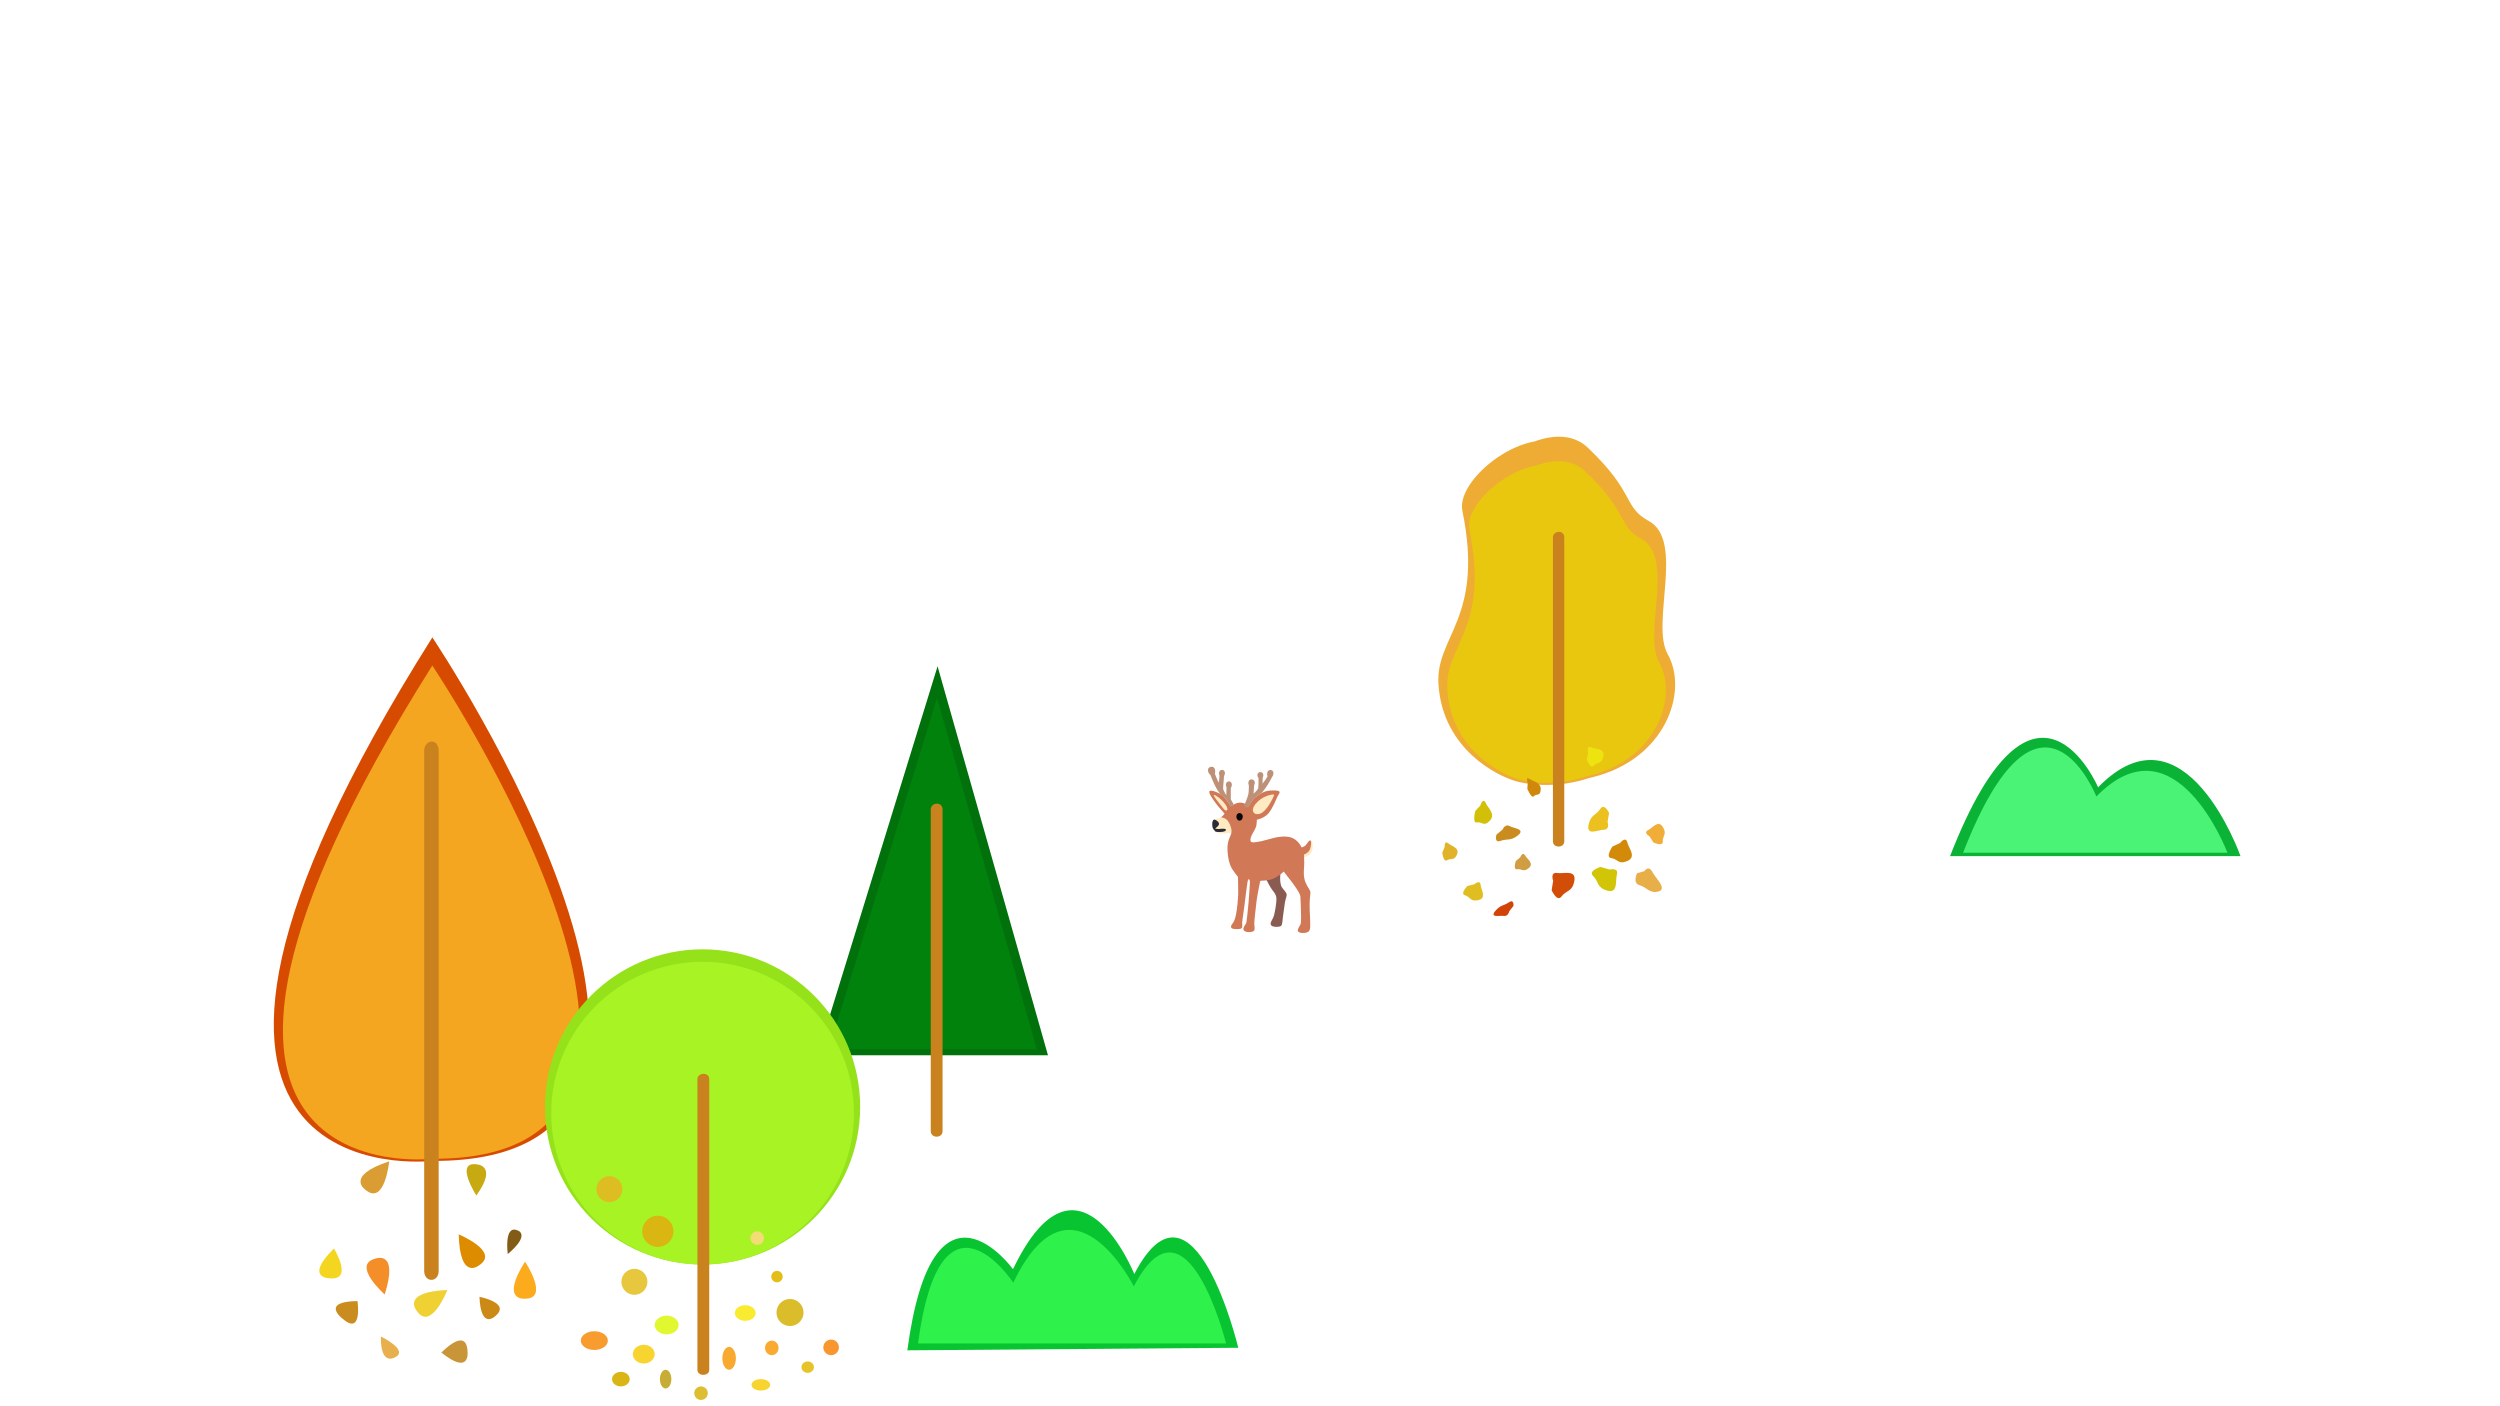 <?xml version="1.0" encoding="UTF-8" standalone="no"?>
<!-- Created with Inkscape (http://www.inkscape.org/) -->

<svg
   width="1920"
   height="1080"
   viewBox="0 0 508 285.75"
   version="1.1"
   id="svg1"
   inkscape:version="1.3 (0e150ed6c4, 2023-07-21)"
   sodipodi:docname="autumn.svg"
   xml:space="preserve"
   inkscape:export-filename="seasons\res\autumn\lake5.svg"
   inkscape:export-xdpi="96"
   inkscape:export-ydpi="96"
   xmlns:inkscape="http://www.inkscape.org/namespaces/inkscape"
   xmlns:sodipodi="http://sodipodi.sourceforge.net/DTD/sodipodi-0.dtd"
   xmlns:xlink="http://www.w3.org/1999/xlink"
   xmlns="http://www.w3.org/2000/svg"
   xmlns:svg="http://www.w3.org/2000/svg"><sodipodi:namedview
     id="namedview1"
     pagecolor="#ffffff"
     bordercolor="#666666"
     borderopacity="1.0"
     inkscape:showpageshadow="2"
     inkscape:pageopacity="0.0"
     inkscape:pagecheckerboard="0"
     inkscape:deskcolor="#d1d1d1"
     inkscape:document-units="mm"
     inkscape:zoom="0.62549108"
     inkscape:cx="849.73234"
     inkscape:cy="517.19363"
     inkscape:window-width="1920"
     inkscape:window-height="1017"
     inkscape:window-x="1912"
     inkscape:window-y="-8"
     inkscape:window-maximized="1"
     inkscape:current-layer="layer1" /><defs
     id="defs1"><linearGradient
       id="linearGradient13"
       inkscape:collect="always"><stop
         style="stop-color:#f5ffbb;stop-opacity:1;"
         offset="0.706"
         id="stop13" /><stop
         style="stop-color:#f5ffbb;stop-opacity:0;"
         offset="1"
         id="stop14" /></linearGradient><linearGradient
       id="linearGradient7"
       inkscape:collect="always"><stop
         style="stop-color:#1de1ff;stop-opacity:1;"
         offset="0"
         id="stop7" /><stop
         style="stop-color:#25fff9;stop-opacity:1;"
         offset="1"
         id="stop8" /></linearGradient><linearGradient
       inkscape:collect="always"
       xlink:href="#linearGradient7"
       id="linearGradient8"
       x1="257.018"
       y1="183.486"
       x2="260.659"
       y2="-28.649"
       gradientUnits="userSpaceOnUse" /><radialGradient
       inkscape:collect="always"
       xlink:href="#linearGradient13"
       id="radialGradient14"
       cx="371.931"
       cy="29.161"
       fx="371.931"
       fy="29.161"
       r="20.975"
       gradientUnits="userSpaceOnUse"
       gradientTransform="matrix(1.162,0,0,1.162,5.086,-20.687)" /></defs><g
     inkscape:groupmode="layer"
     id="layer5"
     inkscape:label="Background"
     style="display:none"><rect
       style="display:inline;fill:url(#linearGradient8);stroke:none;stroke-width:0.141;stroke-linejoin:round"
       id="rect7"
       width="607.266"
       height="355.049"
       x="-42.974"
       y="-28.649" /><path
       style="fill:#52e7f9;fill-opacity:0.546;stroke:none;stroke-width:0.265px;stroke-linecap:butt;stroke-linejoin:miter;stroke-opacity:1"
       d="M -18.545,19.697 125.203,41.696 -25.125,60.996 Z"
       id="path103" /><path
       style="fill:#52e7f9;fill-opacity:0.546;stroke:none;stroke-width:0.265px;stroke-linecap:butt;stroke-linejoin:miter;stroke-opacity:1"
       d="M 323.035,0 205.786,19.547 405.235,29.61 299.908,49.567 530.443,84.6 533.008,-36.378 Z"
       id="path104" /><g
       inkscape:groupmode="layer"
       id="layer6"
       inkscape:label="Clouds"
       style="display:inline"><g
         id="g44"><ellipse
           style="fill:#ffffff;fill-opacity:1;stroke:none;stroke-width:0.149;stroke-linejoin:round"
           id="path14"
           cx="47.417"
           cy="41.695"
           rx="16.977"
           ry="8.441" /><ellipse
           style="fill:#ffffff;fill-opacity:1;stroke:none;stroke-width:0.141;stroke-linejoin:round"
           id="path15"
           cx="66.526"
           cy="41.695"
           rx="17.446"
           ry="8.441" /><ellipse
           style="fill:#ffffff;fill-opacity:1;stroke:none;stroke-width:0.204;stroke-linejoin:round"
           id="path16"
           cx="55.932"
           cy="34.327"
           rx="14.325"
           ry="10.133" /><ellipse
           style="fill:#ffffff;fill-opacity:1;stroke:none;stroke-width:0.248;stroke-linejoin:round"
           id="path17"
           cx="71.865"
           cy="32.537"
           rx="5.392"
           ry="5.167" /></g><g
         id="g45"><ellipse
           style="fill:#ffffff;fill-opacity:1;stroke:none;stroke-width:0.141;stroke-linejoin:round"
           id="path18"
           cx="138.128"
           cy="34.298"
           rx="22.254"
           ry="10.104" /><ellipse
           style="fill:#ffffff;fill-opacity:1;stroke:none;stroke-width:0.131;stroke-linejoin:round"
           id="path19"
           cx="163.032"
           cy="32.798"
           rx="13.972"
           ry="11.604" /><ellipse
           style="fill:#ffffff;fill-opacity:1;stroke:none;stroke-width:0.141;stroke-linejoin:round"
           id="path20"
           cx="154.758"
           cy="40.745"
           rx="16.115"
           ry="12.15" /><ellipse
           style="fill:#ffffff;fill-opacity:1;stroke:none;stroke-width:0.141;stroke-linejoin:round"
           id="path29"
           cx="172.482"
           cy="40.745"
           rx="9.767"
           ry="9.802" /><ellipse
           style="fill:#ffffff;fill-opacity:1;stroke:none;stroke-width:0.141;stroke-linejoin:round"
           id="path30"
           cx="177.003"
           cy="32.798"
           rx="10.999"
           ry="10.958" /></g><g
         id="g46"><ellipse
           style="fill:#ffffff;fill-opacity:1;stroke:none;stroke-width:0.209;stroke-linejoin:round"
           id="path21"
           cx="228.428"
           cy="54.412"
           rx="13.429"
           ry="7.967" /><ellipse
           style="fill:#ffffff;fill-opacity:1;stroke:none;stroke-width:0.17;stroke-linejoin:round"
           id="path22"
           cx="241.986"
           cy="62.122"
           rx="13.557"
           ry="10.397" /><ellipse
           style="fill:#ffffff;fill-opacity:1;stroke:none;stroke-width:0.141;stroke-linejoin:round"
           id="path23"
           cx="244.416"
           cy="50.547"
           rx="10.488"
           ry="7.656" /><circle
           style="fill:#ffffff;fill-opacity:1;stroke:none;stroke-width:0.141;stroke-linejoin:round"
           id="path24"
           cx="261.98"
           cy="55.758"
           r="12.002" /></g><g
         id="g47"><ellipse
           style="fill:#ffffff;fill-opacity:1;stroke:none;stroke-width:0.141;stroke-linejoin:round"
           id="path42"
           cx="323.111"
           cy="43.12"
           rx="14.873"
           ry="7.017" /><ellipse
           style="fill:#ffffff;fill-opacity:1;stroke:none;stroke-width:0.141;stroke-linejoin:round"
           id="path43"
           cx="351.867"
           cy="38.884"
           rx="15.46"
           ry="13.122" /><ellipse
           style="fill:#ffffff;fill-opacity:1;stroke:none;stroke-width:0.088;stroke-linejoin:round"
           id="path44"
           cx="337.984"
           cy="45.462"
           rx="8.421"
           ry="8.353" /></g><g
         id="g48"><ellipse
           style="fill:#ffffff;fill-opacity:1;stroke:none;stroke-width:0.158;stroke-linejoin:round"
           id="path39"
           cx="329.25"
           cy="85.964"
           rx="3.288"
           ry="2.574" /><ellipse
           style="fill:#ffffff;fill-opacity:1;stroke:none;stroke-width:0.141;stroke-linejoin:round"
           id="path40"
           cx="333.721"
           cy="85.181"
           rx="2.686"
           ry="1.791" /><ellipse
           style="fill:#ffffff;fill-opacity:1;stroke:none;stroke-width:0.141;stroke-linejoin:round"
           id="path41"
           cx="332.538"
           cy="88.522"
           rx="4.476"
           ry="2.558" /></g><g
         id="g49"><ellipse
           style="fill:#ffffff;fill-opacity:1;stroke:none;stroke-width:0.157;stroke-linejoin:round"
           id="path31"
           cx="401.933"
           cy="49.757"
           rx="8.112"
           ry="6.001" /><ellipse
           style="fill:#ffffff;fill-opacity:1;stroke:none;stroke-width:0.141;stroke-linejoin:round"
           id="path32"
           cx="412.414"
           cy="54.412"
           rx="6.132"
           ry="6.001" /><ellipse
           style="fill:#ffffff;fill-opacity:1;stroke:none;stroke-width:0.2;stroke-linejoin:round"
           id="path33"
           cx="412.414"
           cy="48.411"
           rx="6.132"
           ry="3.596" /></g><g
         id="g50"><ellipse
           style="fill:#ffffff;fill-opacity:1;stroke:none;stroke-width:0.141;stroke-linejoin:round"
           id="path34"
           cx="459.345"
           cy="46.445"
           rx="9.337"
           ry="10.341" /><ellipse
           style="fill:#ffffff;fill-opacity:1;stroke:none;stroke-width:0.087;stroke-linejoin:round"
           id="path35"
           cx="454.919"
           cy="50.137"
           rx="7.056"
           ry="6.139" /><ellipse
           style="fill:#ffffff;fill-opacity:1;stroke:none;stroke-width:0.141;stroke-linejoin:round"
           id="path36"
           cx="448.061"
           cy="48.411"
           rx="5.244"
           ry="4.604" /><ellipse
           style="fill:#ffffff;fill-opacity:1;stroke:none;stroke-width:0.244;stroke-linejoin:round"
           id="path37"
           cx="470.207"
           cy="50.137"
           rx="7.738"
           ry="6.74" /><ellipse
           style="fill:#ffffff;fill-opacity:1;stroke:none;stroke-width:0.141;stroke-linejoin:round"
           id="path38"
           cx="469.391"
           cy="45.974"
           rx="3.261"
           ry="2.576" /></g></g></g><circle
     style="display:none;fill:url(#radialGradient14);stroke:none;stroke-width:0.164;stroke-linejoin:round"
     id="path12"
     cx="437.287"
     cy="13.2"
     r="24.374" /><g
     inkscape:groupmode="layer"
     id="layer7-1"
     inkscape:label="Mountains"
     style="display:none"
     transform="translate(0.245,-37.089)"><path
       style="fill:#c6c6c6;fill-opacity:1;stroke:none;stroke-width:0.265px;stroke-linecap:butt;stroke-linejoin:miter;stroke-opacity:1"
       d="m 126.274,214.359 89.657,-84.925 7.48,-7.674 7.235,-9.961 7.054,-14.47 4.884,4.16 12.348,-14.832 22.561,19.896 27.132,15.207 24.369,11.201 71.643,60.422 v 92.088 l -274.363,-3.581 z"
       id="path8-30" /><path
       style="fill:#b0abab;fill-opacity:1;stroke:none;stroke-width:0.265px;stroke-linecap:butt;stroke-linejoin:miter;stroke-opacity:1"
       d="m 285.663,200.672 49.113,-78.786 10.518,-14.916 5.065,-7.778 3.618,-10.853 6.873,-13.204 1.447,-4.341 2.713,-9.044 2.532,3.075 1.085,4.522 2.532,3.979 2.532,-2.713 2.171,-1.447 1.809,0.181 0.543,2.171 2.351,4.341 6.873,6.692 4.884,11.757 4.884,9.044 4.341,16.46 11.938,40.879 23.333,37.622 2.171,117.208 -163.513,-10.129 z"
       id="path9-1" /><path
       style="fill:#acacac;fill-opacity:1;stroke:none;stroke-width:0.265px;stroke-linecap:butt;stroke-linejoin:miter;stroke-opacity:1"
       d="m 163.278,212.769 51.95,-63.873 22.075,-13.113 1.269,7.092 -1.269,8.559 12.69,-8.559 2.961,-10.899 13.536,7.191 15.651,3.708 8.918,-6.669 46.495,17.784 34.686,32.074 -7.191,99.686 H 164.124 Z m 147.171,2.192"
       id="path6-6" /><path
       style="fill:#8c8888;fill-opacity:1;stroke:none;stroke-width:0.265px;stroke-linecap:butt;stroke-linejoin:miter;stroke-opacity:1"
       d="m 394.23,133.84 20.982,-26.77 7.959,-7.235 2.171,-15.194 2.894,-4.703 3.979,1.809 3.979,-5.065 12.3,-6.692 5.426,-9.586 5.426,-3.618 0.724,7.235 2.532,11.214 0.362,5.426 6.512,-0.724 6.15,-2.171 3.256,1.085 2.171,2.171 4.341,-1.809 2.171,7.235 5.426,9.026 8.32,3.635 4.703,7.235 5.788,18.811 3.256,17.364 -0.362,122.665 H 332.732 l 3.618,-81.787 18.088,-23.876 7.235,-2.171 11.214,-3.256 9.003,-11.21 z"
       id="path10-67" /><path
       style="fill:#c2c2c2;fill-opacity:1;stroke:none;stroke-width:0.265px;stroke-linecap:butt;stroke-linejoin:miter;stroke-opacity:1"
       d="m 196.07,150.41 -53.718,-50.648 -7.674,-1.023 -2.558,-5.116 -6.139,-8.697 -1.023,-6.139 -7.162,8.697 -9.72,-3.07 -8.697,-7.674 -9.209,3.581 -2.558,6.651 -11.255,6.651 -0.512,4.604 -6.139,1.535 -6.651,-9.72 -2.046,-10.744 -10.232,17.394 -10.232,5.116 -7.162,11.609 -13.813,10.389 -7.674,30.184 -19.441,49.625 V 312.586 H 224.719 l -2.558,-113.575 z"
       id="path11-4"
       inkscape:label="path11" /><path
       id="path11-3-1"
       style="fill:#f2eeee;fill-opacity:1;stroke:none;stroke-width:0.265px;stroke-linecap:butt;stroke-linejoin:miter;stroke-opacity:1"
       inkscape:label="path11"
       d="m 99.378,76.739 -9.209,3.581 -2.558,6.651 -11.255,6.651 -0.512,4.604 -6.139,1.535 -6.651,-9.72 -2.046,-10.744 -10.232,17.394 -10.232,5.116 -7.162,11.61 -13.813,10.389 -7.674,30.184 17.717,-25.375 11.964,-9.272 10.469,-14.206 9.272,6.429 5.683,-4.786 14.357,12.862 -4.487,11.067 -9.272,9.572 30.808,-5.085 12.61,-16.757 17.599,-13.302 16.451,9.719 8.23,-4.776 -10.945,-10.32 -7.674,-1.023 -2.558,-5.116 -6.139,-8.697 -1.023,-6.139 -7.162,8.697 -9.72,-3.07 z" /><path
       style="fill:#d7cbcb;fill-opacity:1;stroke:none;stroke-width:0.265px;stroke-linecap:butt;stroke-linejoin:miter;stroke-opacity:1"
       d="m 52.183,212.852 12.278,-59.624 15.348,-12.947 9.209,-12.377 7.674,-22.766 5.116,11.255 9.209,2.046 8.697,-2.558 10.744,-2.046 3.581,9.209 6.651,7.674 19.617,12.976 7.497,24.37 9.209,34.277 24.557,95.92 H 25.58 Z"
       id="path13-1" /><path
       id="path8-3-9"
       style="fill:#e7e0e0;fill-opacity:1;stroke:none;stroke-width:0.265px;stroke-linecap:butt;stroke-linejoin:miter;stroke-opacity:1"
       d="m 254.933,86.657 -12.348,14.832 -4.884,-4.16 -7.054,14.47 -7.235,9.961 -7.48,7.674 -0.704,0.667 14.25,-1.72 6.557,-6.345 10.786,-0.212 12.478,-4.653 0.846,5.499 7.191,3.173 -0.635,-3.596 5.076,0.211 9.306,6.979 -0.211,-6.556 1.057,-6.345 7.191,2.538 1.938,-4.918 -13.566,-7.604 z" /><path
       style="fill:#7c7c7c;fill-opacity:1;stroke:none;stroke-width:0.265px;stroke-linecap:butt;stroke-linejoin:miter;stroke-opacity:1"
       d="m 56.471,121.613 -15.44,12.267 -10.998,15.863 -4.453,14.171 -9.294,6.345 10.787,-4.019 4.653,-10.787 4.019,-1.462 h -3.173 l 1.692,-4.671 5.922,-9.095 12.479,-6.134 v -5.076 l 14.594,-6.345 z"
       id="path5-0" /><path
       id="path9-2-7"
       style="fill:#c6c5c5;fill-opacity:1;stroke:none;stroke-width:0.265px;stroke-linecap:butt;stroke-linejoin:miter;stroke-opacity:1"
       d="m 365.01,61.751 -2.713,9.044 -1.447,4.341 -6.873,13.204 -3.618,10.853 -1.485,2.28 12.298,-7.853 6.281,-8.525 2.841,6.58 4.636,7.029 -2.69,5.534 5.98,-4.786 1.196,-6.73 6.131,3.29 0.748,6.431 6.73,1.945 2.992,7.178 1.307,-7.762 -0.119,-0.452 -4.883,-9.044 -4.884,-11.757 -6.873,-6.692 -2.351,-4.341 -0.543,-2.17 -1.809,-0.181 -2.17,1.447 -2.532,2.713 -2.533,-3.979 -1.085,-4.522 z" /><path
       id="path10-6-4"
       style="fill:#a7a2a2;fill-opacity:1;stroke:none;stroke-width:0.265px;stroke-linecap:butt;stroke-linejoin:miter;stroke-opacity:1"
       d="m 459.346,56.786 -5.427,3.618 -5.426,9.586 -12.3,6.692 -3.979,5.065 -3.979,-1.809 -2.894,4.703 -2.17,15.194 -3.979,3.617 2.849,8.114 8.076,-6.58 13.16,-9.87 4.786,8.674 6.58,1.196 v 10.768 l -12.563,14.346 1.196,9.283 3.589,-7.407 7.478,-9.043 11.665,-8.076 3.589,-13.161 20.938,9.871 1.196,5.982 20.068,7.609 -5.788,-18.811 -4.703,-7.235 -8.32,-3.635 -5.426,-9.026 -2.171,-7.235 -4.341,1.809 -2.17,-2.17 -3.256,-1.085 -6.149,2.17 -6.512,0.723 -0.362,-5.427 -2.532,-11.214 z" /></g><g
     inkscape:groupmode="layer"
     id="layer10"
     inkscape:label="BackgroundTrees"
     style="display:none"><path
       style="fill:#eeff31;fill-opacity:1;stroke:none;stroke-width:0.265px;stroke-linecap:butt;stroke-linejoin:miter;stroke-opacity:1"
       d="m 82.841,133.169 22.115,-43.44 3.875,43.44 19.485,-32.968 12.263,40.978 z"
       id="path96" /><path
       style="fill:#eb8a23;fill-opacity:1;stroke:none;stroke-width:0.265px;stroke-linecap:butt;stroke-linejoin:miter;stroke-opacity:1"
       d="m 174.379,157.574 19.143,-37.787 8.292,51.987 9.654,-45.551 18.692,58.339 -48.291,-1.296 z"
       id="path97" /><path
       style="fill:#c4c90c;fill-opacity:1;stroke:none;stroke-width:0.265px;stroke-linecap:butt;stroke-linejoin:miter;stroke-opacity:1"
       d="m 267.396,168.098 20.644,-45.763 5.683,12.314 13.231,-29.546 9.665,25.009 8.809,-10.325 17.946,44.823 z"
       id="path98" /><path
       style="fill:#c7c900;fill-opacity:1;stroke:none;stroke-width:0.265px;stroke-linecap:butt;stroke-linejoin:miter;stroke-opacity:1"
       d="m 201.815,171.774 21.319,-43.457 9.272,16.152 5.683,-13.759 11.059,43.67 z"
       id="path99" /><path
       style="fill:#09c529;fill-opacity:1;stroke:none;stroke-width:0.265px;stroke-linecap:butt;stroke-linejoin:miter;stroke-opacity:1"
       d="m 242.476,176.367 15.952,-43.198 9.577,44.202 z"
       id="path100" /><path
       style="fill:#0cc92d;fill-opacity:1;stroke:none;stroke-width:0.265px;stroke-linecap:butt;stroke-linejoin:miter;stroke-opacity:1"
       d="m 136.692,151.049 23.86,-44.444 0.966,45.426 19.547,-26.427 -3.807,39.648 z"
       id="path101" /><path
       style="fill:#01aa1e;fill-opacity:1;stroke:none;stroke-width:0.265px;stroke-linecap:butt;stroke-linejoin:miter;stroke-opacity:1"
       d="m 42.017,128.035 18.189,-39.282 7.297,44.415 z"
       id="path102" /><path
       style="fill:#c1e422;fill-opacity:1;stroke:none;stroke-width:0.265px;stroke-linecap:butt;stroke-linejoin:miter;stroke-opacity:1"
       d="m 128.169,124.151 16.074,-21.996 1.058,13.299 9.457,-8.849 0.637,19.963 13.594,-6.781 2.302,19.031 z"
       id="path105" /><path
       style="fill:#e2aa11;fill-opacity:1;stroke:none;stroke-width:0.265px;stroke-linecap:butt;stroke-linejoin:miter;stroke-opacity:1"
       d="m 59.009,116.901 8.835,-13.709 4.537,6.473 8.518,-13.644 3.596,23.766 z"
       id="path106" /><path
       style="fill:#a7e71b;fill-opacity:1;stroke:none;stroke-width:0.265px;stroke-linecap:butt;stroke-linejoin:miter;stroke-opacity:1"
       d="m 101.414,119.938 10.296,-22.436 3.663,11.344 6.345,-5.211 1.375,20.727 z"
       id="path107" /><path
       style="fill:#11e225;fill-opacity:1;stroke:none;stroke-width:0.265px;stroke-linecap:butt;stroke-linejoin:miter;stroke-opacity:1"
       d="m 189.499,143.744 11.98,-14.73 0.791,30.669 z"
       id="path108" /><path
       style="fill:#4ef95e;fill-opacity:1;stroke:none;stroke-width:0.265px;stroke-linecap:butt;stroke-linejoin:miter;stroke-opacity:1"
       d="m 230.613,160.058 18.535,-31.742 14.069,26.953 4.788,-18.669 7.716,18.669 z"
       id="path109" /><path
       style="fill:#11e225;fill-opacity:1;stroke:none;stroke-width:0.265px;stroke-linecap:butt;stroke-linejoin:miter;stroke-opacity:1"
       d="m 202.27,159.683 18.545,-4.29 4.667,17.684 z"
       id="path110" /><path
       style="fill:#3be211;fill-opacity:1;stroke:none;stroke-width:0.265px;stroke-linecap:butt;stroke-linejoin:miter;stroke-opacity:1"
       d="m 320.044,151.547 14.955,-28.614 8.656,14.058 8.856,-6.486 8.361,16.805 z"
       id="path111" /><path
       style="fill:#08b516;fill-opacity:1;stroke:none;stroke-width:0.265px;stroke-linecap:butt;stroke-linejoin:miter;stroke-opacity:1"
       d="m 347.263,145.665 11.964,-17.348 13.259,20.658 z"
       id="path112" /><path
       style="fill:#87ff69;fill-opacity:1;stroke:none;stroke-width:0.265px;stroke-linecap:butt;stroke-linejoin:miter;stroke-opacity:1"
       d="m 403.495,141.926 c 0,-0.897 -6.879,-26.92 -6.879,-26.92 l -4.038,12.114 -3.888,-1.346 -0.897,5.384 -6.73,-7.261 -4.636,18.977 z"
       id="path113" /><path
       style="fill:#f3a72b;fill-opacity:1;stroke:none;stroke-width:0.265px;stroke-linecap:butt;stroke-linejoin:miter;stroke-opacity:1"
       d="m 363.679,140.831 5.718,-16.934 10.02,22.814 z"
       id="path114" /><path
       style="fill:#cf930d;fill-opacity:1;stroke:none;stroke-width:0.265px;stroke-linecap:butt;stroke-linejoin:miter;stroke-opacity:1"
       d="m 412.767,146.945 c 3.042,-3.932 20.809,-30.62 20.809,-30.62 l 1.251,22.285 7.99,-9.832 3.252,5.915 6.331,-14.138 4.441,18.055 -40.82,4.403 z"
       id="path115" /><path
       style="fill:#cae52e;fill-opacity:1;stroke:none;stroke-width:0.265px;stroke-linecap:butt;stroke-linejoin:miter;stroke-opacity:1"
       d="m 474.133,134.734 8.925,-14.947 9.871,24.401 z"
       id="path116" /><path
       style="fill:#48ec1f;fill-opacity:1;stroke:none;stroke-width:0.265px;stroke-linecap:butt;stroke-linejoin:miter;stroke-opacity:1"
       d="m 456.841,138.611 v 0 l 5.204,-9.832 1.645,3.725 5.384,-7.253 4.872,15.628 z"
       id="path117" /></g><g
     inkscape:groupmode="layer"
     id="layer3"
     inkscape:label="Grass"
     style="display:none"><path
       style="display:inline;fill:#04dd40;fill-opacity:1;stroke:none;stroke-width:0.265px;stroke-linecap:butt;stroke-linejoin:miter;stroke-opacity:1"
       d="m -34.343,153.99 c 0,0 159.095,-21.44 223.597,26.843 64.501,48.283 126.957,59.051 126.957,59.051 l 3.589,124.428 -363.714,-5.384 z"
       id="path88"
       transform="translate(0.245,-37.089)" /><path
       style="fill:#a0ec18;fill-opacity:1;stroke:none;stroke-width:0.265px;stroke-linecap:butt;stroke-linejoin:miter;stroke-opacity:1"
       d="m -43.67,128.616 c 0,0 156.496,-38.94 261.933,46.735 86.539,70.319 182.62,73.032 182.62,73.032 l 11.885,132.082 c 0,0 -451.651,-20.937 -449.258,-24.527 2.393,-3.589 -10.17,-226.723 -10.17,-226.723 z"
       id="path90"
       sodipodi:nodetypes="csccscc" /><path
       id="path90-5"
       style="fill:#f2e22d;fill-opacity:1;stroke:none;stroke-width:0.265px;stroke-linecap:butt;stroke-linejoin:miter;stroke-opacity:1"
       d="m 47.758,119.855 c -6.565,-0.122 -12.918,-0.074 -19.016,0.1 32.498,11.576 70.434,31.722 80.09,64.606 17.688,60.239 92.983,76.61 92.983,76.61 l 12.061,-4.411 c 0,0 -87.102,-31.256 -93.772,-72.2 -4.845,-29.745 -36.947,-50.681 -64.575,-64.484 -4.766,-0.263 -3.188,-0.137 -7.77,-0.223 z"
       sodipodi:nodetypes="scsccscs" /><path
       style="display:inline;fill:#23f45d;fill-opacity:1;stroke:none;stroke-width:0.265px;stroke-linecap:butt;stroke-linejoin:miter;stroke-opacity:1"
       d="m 529.772,173.482 c 0,0 -232.201,-13.64 -328.203,35.381 -89.455,45.678 -230.529,37.601 -230.529,37.601 l -5.384,95.714 567.107,-7.179 z"
       id="path87"
       sodipodi:nodetypes="cscccc"
       transform="translate(0.245,-37.089)" /><path
       style="fill:#26ff27;fill-opacity:1;stroke:none;stroke-width:0.265px;stroke-linecap:butt;stroke-linejoin:miter;stroke-opacity:1"
       d="m 540.785,151.547 c 0,0 -268.206,-13.017 -322.522,23.803 -54.316,36.82 -257.147,44.02 -257.147,44.02 l -7.777,124.005 586.249,-23.929 z m -224.698,25.161"
       id="path91" /></g><g
     inkscape:groupmode="layer"
     id="layer9"
     inkscape:label="Lake"
     style="display:none"><path
       style="fill:#22a4d7;fill-opacity:1;stroke:none;stroke-width:0.265px;stroke-linecap:butt;stroke-linejoin:miter;stroke-opacity:1"
       d="m 530.862,182.019 c 0,0 -429.898,-11.174 -281.407,66.642 101.97,53.437 0,110.267 0,110.267 l 276.375,-7.777 z"
       id="path89"
       sodipodi:nodetypes="csccc" /><path
       style="fill:#26e6ff;fill-opacity:1;stroke:none;stroke-width:0.265px;stroke-linecap:butt;stroke-linejoin:miter;stroke-opacity:1"
       d="m 540.785,192.625 -207.808,10.768 207.411,3.887 z"
       id="path92" /><path
       style="fill:#26e6ff;fill-opacity:1;stroke:none;stroke-width:0.265px;stroke-linecap:butt;stroke-linejoin:miter;stroke-opacity:1"
       d="m 540.921,223.732 -223.418,15.403 234.648,27.669 z"
       id="path93" /><path
       id="path89-1"
       style="fill:#1ad4ff;fill-opacity:1;stroke:none;stroke-width:0.265px;stroke-linecap:butt;stroke-linejoin:miter;stroke-opacity:1"
       d="m 271.41,262.54 c 17.021,13.21 23.276,26.3 23.297,38.387 l 148.546,-1.881 -85.776,-25.679 97.165,-3.172 z" /><path
       id="path89-5"
       style="fill:#18e4f2;fill-opacity:1;stroke:none;stroke-width:0.265px;stroke-linecap:butt;stroke-linejoin:miter;stroke-opacity:1"
       d="m 241.589,200.937 c -14.175,4.804 -22.943,10.738 -23.416,18.117 l 98.446,-4.443 z" /><path
       style="fill:#65aaf2;fill-opacity:0.587;stroke:none;stroke-width:0.265px;stroke-linecap:butt;stroke-linejoin:miter;stroke-opacity:1"
       d="m 540.587,199.952 c 0,0 -302.397,-21.427 -291.132,23.78 10.943,43.912 80.876,28.695 73.58,77.195 -7.296,48.5 202.794,50.224 202.794,50.224 z"
       id="path95"
       sodipodi:nodetypes="csscc" /></g><g
     inkscape:groupmode="layer"
     id="layer1"
     inkscape:label="Trees"
     style="display:inline"><g
       id="g2"
       inkscape:label="Tree"
       transform="matrix(1.467,0,0,1.467,-22.615,-115.148)"><path
         style="fill:#d74b00;fill-opacity:1;stroke:none;stroke-width:0.281px;stroke-linecap:butt;stroke-linejoin:miter;stroke-opacity:1"
         d="m 75.302,239.294 c 0,0 -49.413,5.848 0,-72.512 0,0 48.842,72.77 0,72.512 z"
         id="path1-8"
         sodipodi:nodetypes="ccc" /><path
         style="fill:#f4a620;fill-opacity:1;stroke:none;stroke-width:0.265px;stroke-linecap:butt;stroke-linejoin:miter;stroke-opacity:1"
         d="m 75.294,238.996 c 0,0 -46.552,5.51 0,-68.315 0,0 46.015,68.557 0,68.315 z"
         id="path1"
         sodipodi:nodetypes="ccc" /><path
         style="fill:#c7aa12;fill-opacity:1;stroke:none;stroke-width:0.017px;stroke-linecap:butt;stroke-linejoin:miter;stroke-opacity:1"
         d="m 81.396,239.767 c 0,0 3.062,0.037 0.004,4.32 0,0 -3.031,-4.715 -0.004,-4.32 z"
         id="path1-2-24-4"
         sodipodi:nodetypes="ccc" /><path
         style="fill:#da9d33;fill-opacity:1;stroke:none;stroke-width:0.02px;stroke-linecap:butt;stroke-linejoin:miter;stroke-opacity:1"
         d="m 66.056,243.312 c 0,0 -2.962,-1.91 3.272,-3.959 0,0 -0.617,6.177 -3.272,3.959 z"
         id="path1-2-9-9"
         sodipodi:nodetypes="ccc" /><path
         style="fill:#f4d620;fill-opacity:1;stroke:none;stroke-width:0.018px;stroke-linecap:butt;stroke-linejoin:miter;stroke-opacity:1"
         d="m 61.04,255.555 c 0,0 -3.524,-0.016 0.632,-4.129 0,0 2.798,4.489 -0.632,4.129 z"
         id="path1-2"
         sodipodi:nodetypes="ccc" /><path
         style="fill:#ca821e;fill-opacity:1;stroke:none;stroke-width:0.265px;stroke-linecap:butt;stroke-linejoin:miter;stroke-opacity:1"
         d="m 74.171,254.508 v -71.982 c 0,-1.652 2.007,-1.862 2.007,0 v 72.015 c 0,1.624 -2.008,1.668 -2.007,-0.032 z"
         id="path2"
         sodipodi:nodetypes="ccsccc" /><path
         style="fill:#efd133;fill-opacity:1;stroke:none;stroke-width:0.029px;stroke-linecap:butt;stroke-linejoin:miter;stroke-opacity:1"
         d="m 84.803,266.697 c 0,0 -3.422,-3.877 6.197,-4.289 0,0 -3.33,8.478 -6.197,4.289 z"
         id="path1-2-24"
         sodipodi:nodetypes="ccc"
         transform="matrix(0.681,0,0,0.681,15.412,78.471)" /><path
         style="fill:#cc8915;fill-opacity:1;stroke:none;stroke-width:0.022px;stroke-linecap:butt;stroke-linejoin:miter;stroke-opacity:1"
         d="m 100.779,267.69 c 0,0 -2.961,3.014 -3.257,-3.888 0,0 6.455,1.233 3.257,3.888 z"
         id="path1-2-3"
         sodipodi:nodetypes="ccc"
         transform="matrix(0.681,0,0,0.681,15.412,78.471)" /><path
         style="fill:#fcab1d;fill-opacity:1;stroke:none;stroke-width:0.029px;stroke-linecap:butt;stroke-linejoin:miter;stroke-opacity:1"
         d="m 106.793,264.182 c 0,0 -5.136,0.608 0,-7.536 0,0 5.076,7.563 0,7.536 z"
         id="path1-2-98"
         sodipodi:nodetypes="ccc"
         transform="matrix(0.681,0,0,0.681,15.412,78.471)" /><path
         style="fill:#f38e29;fill-opacity:1;stroke:none;stroke-width:0.029px;stroke-linecap:butt;stroke-linejoin:miter;stroke-opacity:1"
         d="m 76.35,256.031 c 0,0 4.816,-1.885 1.904,7.292 0,0 -6.822,-6.036 -1.904,-7.292 z"
         id="path1-2-47"
         sodipodi:nodetypes="ccc"
         transform="matrix(0.681,0,0,0.681,15.412,78.471)" /><path
         style="fill:#c99539;fill-opacity:1;stroke:none;stroke-width:0.025px;stroke-linecap:butt;stroke-linejoin:miter;stroke-opacity:1"
         d="m 95.097,274.856 c 0,0 0.708,5.105 -5.311,0.29 0,0 5.053,-5.36 5.311,-0.29 z"
         id="path1-2-44"
         sodipodi:nodetypes="ccc"
         transform="matrix(0.681,0,0,0.681,15.412,78.471)" /><path
         style="fill:#dd8c00;fill-opacity:1;stroke:none;stroke-width:0.029px;stroke-linecap:butt;stroke-linejoin:miter;stroke-opacity:1"
         d="m 97.48,257.374 c 0,0 -3.94,3.35 -4.173,-6.276 0,0 8.415,3.487 4.173,6.276 z"
         id="path1-2-9"
         sodipodi:nodetypes="ccc"
         transform="matrix(0.681,0,0,0.681,15.412,78.471)" /><path
         style="fill:#825b16;fill-opacity:1;stroke:none;stroke-width:0.018px;stroke-linecap:butt;stroke-linejoin:miter;stroke-opacity:1"
         d="m 105.21,250.267 c 0,0 2.925,0.714 -1.931,4.842 0,0 -0.799,-5.951 1.931,-4.842 z"
         id="path1-2-4"
         sodipodi:nodetypes="ccc"
         transform="matrix(0.681,0,0,0.681,15.412,78.471)" /><path
         style="fill:#ca8c1e;fill-opacity:1;stroke:none;stroke-width:0.024px;stroke-linecap:butt;stroke-linejoin:miter;stroke-opacity:1"
         d="m 69.619,268.199 c 0,0 -4.495,-3.432 3.095,-3.535 0,0 1.09,7.222 -3.095,3.535 z"
         id="path1-2-1"
         sodipodi:nodetypes="ccc"
         inkscape:transform-center-x="0.074776714"
         inkscape:transform-center-y="0.44866029"
         transform="matrix(0.681,0,0,0.681,15.412,78.471)" /><path
         style="fill:#e8b04d;fill-opacity:1;stroke:none;stroke-width:0.02px;stroke-linecap:butt;stroke-linejoin:miter;stroke-opacity:1"
         d="m 80.274,276.14 c 0,0 -2.9,1.79 -2.799,-4.273 0,0 5.898,2.859 2.799,4.273 z"
         id="path1-2-2"
         sodipodi:nodetypes="ccc"
         transform="matrix(0.681,0,0,0.681,15.412,78.471)" /></g><g
       id="g4"
       inkscape:label="TreeTriangle"
       transform="translate(-49.599,28.65)"><path
         style="fill:#01710c;fill-opacity:1;stroke:none;stroke-width:0.69px;stroke-linecap:butt;stroke-linejoin:miter;stroke-opacity:1"
         d="m 215.723,185.779 h 46.825 l -22.434,-79.042 z"
         id="path4-0"
         sodipodi:nodetypes="cccc" /><path
         style="fill:#00820d;fill-opacity:1;stroke:none;stroke-width:0.623px;stroke-linecap:butt;stroke-linejoin:miter;stroke-opacity:1"
         d="m 217.994,184.562 h 42.282 l -20.258,-71.374 z"
         id="path4"
         sodipodi:nodetypes="cccc" /><path
         style="fill:#ca821e;fill-opacity:1;stroke:none;stroke-width:0.276px;stroke-linecap:butt;stroke-linejoin:miter;stroke-opacity:1"
         d="m 238.727,201.18 v -65.334 c 0,-1.5 2.401,-1.69 2.401,0 v 65.363 c 0,1.474 -2.402,1.514 -2.401,-0.029 z"
         id="path2-2-0-5-1"
         sodipodi:nodetypes="ccsccc" /></g><g
       id="g3"
       inkscape:label="TreeCircle"
       transform="translate(-56.047,3.468)"><circle
         style="fill:#95e21b;fill-opacity:1;stroke-width:0.276;stroke-linejoin:round"
         id="path3-2"
         cx="198.81"
         cy="221.455"
         r="32.022" /><circle
         style="fill:#a8f324;fill-opacity:1;stroke-width:0.265;stroke-linejoin:round"
         id="path3"
         cx="198.81"
         cy="222.724"
         r="30.753" /><path
         style="fill:#ca821e;fill-opacity:1;stroke:none;stroke-width:0.262px;stroke-linecap:butt;stroke-linejoin:miter;stroke-opacity:1"
         d="m 197.764,274.868 v -59.052 c 0,-1.356 2.401,-1.527 2.401,0 v 59.078 c 0,1.332 -2.402,1.368 -2.401,-0.026 z"
         id="path2-2-0-5"
         sodipodi:nodetypes="ccsccc" /><ellipse
         style="fill:#f89c30;fill-opacity:1;stroke-width:0.265;stroke-linejoin:round"
         id="path7"
         cx="120.767"
         cy="272.413"
         rx="2.75"
         ry="1.904"
         transform="translate(56.047,-3.468)" /><ellipse
         style="fill:#f8d430;fill-opacity:1;stroke-width:0.265;stroke-linejoin:round"
         id="path8"
         cx="130.813"
         cy="275.162"
         rx="2.221"
         ry="1.904"
         transform="translate(56.047,-3.468)" /><ellipse
         style="fill:#e1f830;fill-opacity:1;stroke-width:0.265;stroke-linejoin:round"
         id="path9"
         cx="135.466"
         cy="269.24"
         rx="2.432"
         ry="1.904"
         transform="translate(56.047,-3.468)" /><ellipse
         style="fill:#d9b616;fill-opacity:1;stroke-width:0.265;stroke-linejoin:round"
         id="path10"
         cx="126.16"
         cy="280.238"
         rx="1.798"
         ry="1.481"
         transform="translate(56.047,-3.468)" /><ellipse
         style="fill:#f8eb30;fill-opacity:1;stroke-width:0.265;stroke-linejoin:round"
         id="path11"
         cx="151.434"
         cy="266.808"
         rx="2.115"
         ry="1.586"
         transform="translate(56.047,-3.468)" /><ellipse
         style="fill:#f8a930;fill-opacity:1;stroke-width:0.265;stroke-linejoin:round"
         id="path13"
         cx="148.156"
         cy="276.008"
         rx="1.375"
         ry="2.327"
         transform="translate(56.047,-3.468)" /><ellipse
         style="fill:#f8ab30;fill-opacity:1;stroke-width:0.265;stroke-linejoin:round"
         id="path25"
         cx="156.828"
         cy="273.893"
         rx="1.375"
         ry="1.481"
         transform="translate(56.047,-3.468)" /><ellipse
         style="fill:#c7ad33;fill-opacity:1;stroke-width:0.265;stroke-linejoin:round"
         id="path26"
         cx="135.255"
         cy="280.238"
         rx="1.163"
         ry="1.904"
         transform="translate(56.047,-3.468)" /><ellipse
         style="fill:#f8d430;fill-opacity:1;stroke-width:0.265;stroke-linejoin:round"
         id="path27"
         cx="154.607"
         cy="281.401"
         rx="1.904"
         ry="1.163"
         transform="translate(56.047,-3.468)" /><ellipse
         style="fill:#e6c429;fill-opacity:1;stroke-width:0.265;stroke-linejoin:round"
         id="path28"
         cx="164.124"
         cy="277.806"
         rx="1.269"
         ry="1.163"
         transform="translate(56.047,-3.468)" /><circle
         style="fill:#ddbe32;fill-opacity:1;stroke-width:0.265;stroke-linejoin:round"
         id="path45"
         cx="142.446"
         cy="283.093"
         r="1.375"
         transform="translate(56.047,-3.468)" /><circle
         style="fill:#dab612;fill-opacity:1;stroke-width:0.265;stroke-linejoin:round"
         id="path46"
         cx="133.668"
         cy="250.205"
         r="3.173"
         transform="translate(56.047,-3.468)" /><circle
         style="fill:#dbbc2b;fill-opacity:1;stroke-width:0.265;stroke-linejoin:round"
         id="path47"
         cx="160.529"
         cy="266.702"
         r="2.75"
         transform="translate(56.047,-3.468)" /><circle
         style="fill:#f89630;fill-opacity:1;stroke-width:0.265;stroke-linejoin:round"
         id="path48"
         cx="168.883"
         cy="273.787"
         r="1.586"
         transform="translate(56.047,-3.468)" /><circle
         style="fill:#debd23;fill-opacity:1;stroke-width:0.265;stroke-linejoin:round"
         id="path49"
         cx="123.834"
         cy="241.639"
         r="2.644"
         transform="translate(56.047,-3.468)" /><circle
         style="fill:#e6c73e;fill-opacity:1;stroke-width:0.265;stroke-linejoin:round"
         id="path50"
         cx="128.91"
         cy="260.463"
         r="2.644"
         transform="translate(56.047,-3.468)" /><circle
         style="fill:#f3dc76;fill-opacity:1;stroke-width:0.265;stroke-linejoin:round"
         id="path51"
         cx="153.867"
         cy="251.58"
         r="1.375"
         transform="translate(56.047,-3.468)" /><circle
         style="fill:#e3be17;fill-opacity:1;stroke-width:0.265;stroke-linejoin:round"
         id="path52"
         cx="157.885"
         cy="259.405"
         r="1.163"
         transform="translate(56.047,-3.468)" /></g><g
       id="g5"
       inkscape:label="TreeShape1"
       transform="matrix(0.721,0,0,0.785,102.862,38.02)"><path
         style="fill:#eeac35;fill-opacity:1;stroke:none;stroke-width:0.246px;stroke-linecap:butt;stroke-linejoin:miter;stroke-opacity:1"
         d="m 288.221,152.791 c -4.523,-1.145 -20.571,-7.948 -21.72,-25.13 -0.83,-12.421 12.989,-16.928 6.742,-44.843 -1.979,-8.843 20.968,-24.645 31.546,-15.409 13.606,11.881 9.87,15.328 17.243,19.033 10.168,5.109 0.447,26.556 5.303,34.444 5.937,9.643 -0.535,27.278 -21.347,31.906 -10.19,2.266 -17.767,0 -17.767,0 z m -3.771,0.957 c -4.523,-1.145 -20.571,-7.948 -21.72,-25.13 -0.83,-12.421 12.989,-16.928 6.742,-44.843 -1.979,-8.843 20.968,-24.646 31.546,-15.409 13.606,11.881 9.87,15.328 17.243,19.033 10.168,5.109 0.447,26.556 5.303,34.444 5.937,9.643 -0.535,27.278 -21.347,31.906 -10.19,2.266 -17.767,0 -17.767,0 z"
         id="path5-3"
         sodipodi:nodetypes="cssssssc" /><path
         style="fill:#e9c70f;fill-opacity:1;stroke:none;stroke-width:0.227px;stroke-linecap:butt;stroke-linejoin:miter;stroke-opacity:1"
         d="m 288.763,152.373 c -4.176,-1.058 -18.994,-7.338 -20.054,-23.203 -0.766,-11.468 11.993,-15.629 6.225,-41.404 -1.827,-8.165 19.359,-22.755 29.126,-14.227 12.563,10.97 9.112,14.152 15.92,17.573 9.388,4.717 0.412,24.519 4.897,31.802 5.482,8.903 -0.494,25.186 -19.71,29.459 -9.409,2.092 -16.404,0 -16.404,0 z m -3.482,0.884 c -4.176,-1.058 -18.994,-7.338 -20.054,-23.203 -0.766,-11.468 11.993,-15.629 6.225,-41.404 -1.827,-8.165 19.359,-22.755 29.126,-14.227 12.563,10.97 9.112,14.152 15.92,17.573 9.388,4.717 0.412,24.519 4.897,31.802 5.482,8.903 -0.494,25.186 -19.71,29.459 -9.409,2.092 -16.404,0 -16.404,0 z"
         id="path5"
         sodipodi:nodetypes="cssssssc" /><path
         style="display:inline;fill:#ca821e;fill-opacity:1;stroke:none;stroke-width:0.349px;stroke-linecap:butt;stroke-linejoin:miter;stroke-opacity:1"
         d="M 294.999,169.324 V 90.672 c 0,-1.806 3.197,-2.034 3.197,0 v 78.688 c 0,1.774 -3.199,1.822 -3.197,-0.035 z"
         id="path2-2-0-5-14"
         sodipodi:nodetypes="ccsccc" /></g><g
       id="g6"
       transform="translate(179.344,-1.112)"><path
         style="fill:#07c430;fill-opacity:1;stroke:none;stroke-width:0.296px;stroke-linecap:butt;stroke-linejoin:miter;stroke-opacity:1"
         d="m 5.027,275.497 67.247,-0.52 c 0,0 -9.113,-38.072 -21.132,-14.987 0,0 -11.446,-28.482 -24.642,-0.985 0,0 -16.263,-22.348 -21.473,16.492 z"
         id="path6-7"
         sodipodi:nodetypes="ccccc" /><path
         style="fill:#2ff14c;fill-opacity:1;stroke:none;stroke-width:0.265px;stroke-linecap:butt;stroke-linejoin:miter;stroke-opacity:1"
         d="M 7.191,274.105 H 69.795 c 0,0 -8.015,-32.216 -18.748,-11.601 0,0 -12.707,-25.303 -24.492,-0.748 0,0 -14.711,-22.338 -19.364,12.348 z"
         id="path6"
         sodipodi:nodetypes="ccccc" /></g><path
       style="fill:#d09d42;fill-opacity:1;stroke:none;stroke-width:0.17px;stroke-linecap:butt;stroke-linejoin:miter;stroke-opacity:1"
       d="m 308.001,174.981 c 0,0 -0.587,1.787 0.275,1.656 0.989,-0.151 1.253,0.674 2.349,-0.226 1.175,-0.964 -0.305,-1.845 -0.702,-2.56 -0.514,-0.927 -1.007,0.339 -1.007,0.339 z"
       id="path53"
       sodipodi:nodetypes="cssscc" /><path
       style="fill:#d24d08;fill-opacity:1;stroke:none;stroke-width:0.265px;stroke-linecap:butt;stroke-linejoin:miter;stroke-opacity:1"
       d="m 315.293,180.893 c 0,0 1.093,2.479 2.001,1.279 1.042,-1.378 2.192,-0.9 2.607,-3.143 0.446,-2.404 -2.228,-1.425 -3.427,-1.631 -1.555,-0.267 -0.874,1.584 -0.874,1.584 z"
       id="path53-8"
       sodipodi:nodetypes="cssscc" /><path
       style="fill:#d2c508;fill-opacity:1;stroke:none;stroke-width:0.265px;stroke-linecap:butt;stroke-linejoin:miter;stroke-opacity:1"
       d="m 325.216,176.158 c 0,0 -2.59,0.796 -1.504,1.838 1.246,1.196 0.637,2.282 2.816,2.958 2.336,0.724 1.676,-2.046 2.021,-3.213 0.447,-1.513 -1.471,-1.053 -1.471,-1.053 z"
       id="path53-3"
       sodipodi:nodetypes="cssscc"
       inkscape:transform-center-x="0.44866029"
       inkscape:transform-center-y="0.37388357" /><path
       style="fill:#ca8c1e;fill-opacity:1;stroke:none;stroke-width:0.199px;stroke-linecap:butt;stroke-linejoin:miter;stroke-opacity:1"
       d="m 304.08,169.6 c 0,0 -0.516,1.733 0.786,1.276 1.494,-0.524 2.082,0.059 3.578,-1.135 1.603,-1.28 -0.874,-1.421 -1.642,-1.86 -0.996,-0.569 -1.481,0.689 -1.481,0.689 z"
       id="path53-1"
       sodipodi:nodetypes="cssscc" /><path
       style="fill:#d24308;fill-opacity:1;stroke:none;stroke-width:0.165px;stroke-linecap:butt;stroke-linejoin:miter;stroke-opacity:1"
       d="m 307.538,184.082 c 0,0 0.134,-1.448 -0.892,-0.751 -1.178,0.799 -1.78,0.517 -2.841,1.823 -1.137,1.399 0.993,0.837 1.723,0.961 0.946,0.161 1.137,-0.92 1.137,-0.92 z"
       id="path53-17"
       sodipodi:nodetypes="cssscc" /><path
       style="fill:#e8ae47;fill-opacity:1;stroke:none;stroke-width:0.251px;stroke-linecap:butt;stroke-linejoin:miter;stroke-opacity:1"
       d="m 332.65,177.442 c 0,0 -0.964,1.987 0.451,2.404 1.624,0.479 2.057,1.762 3.856,1.313 1.928,-0.482 -0.501,-2.676 -1.152,-3.905 -0.844,-1.593 -1.653,-0.239 -1.653,-0.239 z"
       id="path53-9"
       sodipodi:nodetypes="cssscc" /><path
       style="fill:#ecc01e;fill-opacity:1;stroke:none;stroke-width:0.24px;stroke-linecap:butt;stroke-linejoin:miter;stroke-opacity:1"
       d="m 326.969,165.212 c 0,0 -0.936,-2.107 -1.777,-0.863 -0.965,1.428 -1.99,1.168 -2.408,3.294 -0.447,2.278 1.978,0.962 3.054,0.964 1.394,0.003 0.817,-1.591 0.817,-1.591 z"
       id="path53-95"
       sodipodi:nodetypes="cssscc" /><path
       style="fill:#d2c008;fill-opacity:1;stroke:none;stroke-width:0.212px;stroke-linecap:butt;stroke-linejoin:miter;stroke-opacity:1"
       d="m 299.779,164.793 c 0,0 -0.654,2.511 0.306,2.327 1.102,-0.211 1.397,0.946 2.618,-0.317 1.309,-1.355 -0.34,-2.591 -0.782,-3.596 -0.573,-1.302 -1.122,0.476 -1.122,0.476 z"
       id="path53-6"
       sodipodi:nodetypes="cssscc" /><path
       style="fill:#e0b32a;fill-opacity:1;stroke:none;stroke-width:0.175px;stroke-linecap:butt;stroke-linejoin:miter;stroke-opacity:1"
       d="m 293.069,173.256 c 0,0 0.237,2.017 0.955,1.555 0.824,-0.53 1.415,0.195 2.014,-1.127 0.643,-1.417 -1.063,-1.732 -1.726,-2.297 -0.858,-0.732 -0.76,0.726 -0.76,0.726 z"
       id="path53-2"
       sodipodi:nodetypes="cssscc" /><path
       style="fill:#f0ae38;fill-opacity:1;stroke:none;stroke-width:0.202px;stroke-linecap:butt;stroke-linejoin:miter;stroke-opacity:1"
       d="m 335.972,171.181 c 0,0 1.949,0.926 1.904,-0.163 -0.052,-1.249 0.911,-1.489 0.026,-2.952 -0.949,-1.569 -2.12,0.18 -2.976,0.597 -1.109,0.54 0.262,1.291 0.262,1.291 z"
       id="path53-91"
       sodipodi:nodetypes="cssscc" /><path
       style="fill:#d28a08;fill-opacity:1;stroke:none;stroke-width:0.239px;stroke-linecap:butt;stroke-linejoin:miter;stroke-opacity:1"
       d="m 327.646,172.013 c 0,0 -1.492,2.183 -0.271,2.343 1.401,0.183 1.439,1.399 3.276,0.613 1.969,-0.842 0.303,-2.609 0.043,-3.729 -0.337,-1.452 -1.498,0.064 -1.498,0.064 z"
       id="path53-25"
       sodipodi:nodetypes="cssscc" /><path
       style="fill:#e0be21;fill-opacity:1;stroke:none;stroke-width:0.202px;stroke-linecap:butt;stroke-linejoin:miter;stroke-opacity:1"
       d="m 298.179,180.026 c 0,0 -1.543,1.555 -0.522,1.875 1.172,0.367 1.054,1.368 2.718,1.009 1.784,-0.384 0.582,-2.088 0.499,-3.045 -0.107,-1.24 -1.286,-0.18 -1.286,-0.18 z"
       id="path53-4"
       sodipodi:nodetypes="cssscc" /><path
       style="fill:#cf880c;fill-opacity:1;stroke:none;stroke-width:0.166px;stroke-linecap:butt;stroke-linejoin:miter;stroke-opacity:1"
       d="m 310.362,160.306 c 0,0 0.83,2.016 1.31,1.491 0.551,-0.603 1.287,0.08 1.398,-1.303 0.119,-1.483 -1.458,-1.661 -2.207,-2.177 -0.971,-0.668 -0.434,0.795 -0.434,0.795 z"
       id="path53-45"
       sodipodi:nodetypes="cssscc" /><path
       style="fill:#ece311;fill-opacity:1;stroke:none;stroke-width:0.195px;stroke-linecap:butt;stroke-linejoin:miter;stroke-opacity:1"
       d="m 322.432,154.268 c 0,0 0.704,2.051 1.395,1.328 0.793,-0.83 1.603,-0.259 1.975,-1.851 0.399,-1.707 -1.553,-1.479 -2.407,-1.858 -1.107,-0.491 -0.679,1.015 -0.679,1.015 z"
       id="path53-10"
       sodipodi:nodetypes="cssscc" /><g
       id="g138"
       transform="translate(-66.402,5.982)"><path
         style="fill:#0ab236;fill-opacity:1;stroke:none;stroke-width:0.291px;stroke-linecap:butt;stroke-linejoin:miter;stroke-opacity:1"
         d="m 462.654,167.984 h 59.015 c 0,0 -11.273,-32.109 -28.931,-13.987 0,0 -12.891,-30.158 -30.084,13.987 z"
         id="path85-0"
         sodipodi:nodetypes="cccc" /><path
         style="fill:#4af376;fill-opacity:1;stroke:none;stroke-width:0.265px;stroke-linecap:butt;stroke-linejoin:miter;stroke-opacity:1"
         d="m 465.301,167.297 h 53.721 c 0,0 -10.562,-27.925 -26.636,-11.428 0,0 -11.434,-28.757 -27.085,11.428 z"
         id="path85"
         sodipodi:nodetypes="cccc" /></g><g
       id="g1"
       transform="matrix(0.284,0,0,0.284,239.287,154.438)"><path
         d="M 73.99,78.07 62.3,83.14 c 0,0 2.96,6.05 4.5,8.45 1.54,2.4 3.59,4.08 3.87,7.04 0.28,2.96 -1.15,12.06 -2.42,14.45 -1.09,2.06 -2.3,3.78 -1.31,5.19 0.99,1.41 6.57,1.5 7.41,0.07 0.64,-1.08 0.82,-4.5 0.96,-5.77 0.14,-1.27 0.84,-6.26 1.41,-10.21 0.36,-2.51 1.2,-4.15 1.34,-5.84 C 78.2,94.83 75.51,92.59 74.54,90.89 72.3,86.94 73.99,78.07 73.99,78.07 Z"
         fill="#8a5b51"
         id="path1-6" /><path
         d="m 86.1,66.88 3.73,2.46 c 0,0 5.28,0.14 6.48,-4.86 0.93,-3.89 0,-7.93 -1.76,-6.76 -0.42,0.28 -2.04,5.56 -2.04,5.56 z"
         fill="#ffeac3"
         id="path2-1" /><path
         d="m 34.15,40.62 -2.96,0.28 c 0,0 -1.38,0.61 -2.44,0.89 -1.09,0.29 -2.77,0.48 -3.05,1.33 -0.28,0.84 -0.22,5.41 0.77,6.79 0.7,0.99 1.13,2.6 4.93,2.53 3.8,-0.07 9.08,-0.21 9.08,-0.21 L 38.86,42.1 Z"
         fill="#ffeac3"
         id="path3-8" /><path
         d="m 50.69,33.23 c 0,0 -2.32,-3.17 -6.73,-2.7 -3.08,0.33 -6.01,2.63 -6.01,2.63 0,0 -3.03,-5.56 -5.7,-7.67 -2.67,-2.11 -8.45,-4.5 -9.43,-3.17 -0.99,1.34 3.17,6.83 5.21,9.5 2.04,2.67 5.56,6.48 5.56,6.48 0,0 -1.06,1.83 -2.6,2.64 1.62,0.21 3.68,0.75 5.23,2.97 1.64,2.35 2.77,5.96 2.25,8.35 -0.46,2.11 -3.12,5.4 -2.77,12.22 0.35,6.83 1.83,10.98 3.1,13.09 1.27,2.11 4.36,5.98 4.36,5.98 0,0 0.28,7.74 0.21,11.83 -0.07,4.08 -0.84,11.47 -1.55,15.06 -0.7,3.59 -1.55,5.28 -2.39,6.34 -0.84,1.06 -2.37,3.33 0.25,3.94 1.97,0.46 4.87,0.16 5.55,-0.05 1.42,-0.44 1.03,-2.77 0.96,-4.04 -0.07,-1.27 1.62,-11.43 2.04,-15.72 0.41,-4.12 1.22,-9.25 1.5,-11.64 0.33,-2.77 0.71,-4.06 1.22,-3.99 0.7,0.09 0.82,1.06 0.75,3.38 -0.07,2.34 -0.66,9.33 -0.94,13.34 -0.28,4.01 -1.38,13.77 -1.6,14.55 -0.21,0.77 -2.28,2.87 -2.06,4.53 0.19,1.43 1.9,2.04 4.08,2.04 2.18,0 3.7,-0.59 3.85,-1.78 0.19,-1.55 -0.12,-2.65 -0.19,-4.34 -0.07,-1.69 1.41,-13.3 1.6,-15.6 0.16,-1.98 1.78,-10.72 2.06,-11.85 0.28,-1.13 0.41,-2.43 0.66,-3.03 0.19,-0.47 5.33,0.28 9.69,-1.83 4.36,-2.11 7.11,-4.93 7.11,-4.93 0,0 3.1,4.15 4.65,6.05 1.55,1.9 7.04,9.22 7.25,11.83 0.21,2.6 0.49,11.97 0.49,14.57 0,2.6 -0.07,4.58 -0.28,5.14 -0.21,0.56 -2.67,3.87 -1.97,5.07 0.7,1.2 2.65,1.5 4.88,1.27 2.31,-0.24 3.34,-1.22 3.71,-2.67 0.66,-2.58 -0.38,-13.21 -0.23,-18.63 0.14,-5.42 0.94,-7.27 0.38,-8.68 -0.56,-1.41 -3.31,-4.72 -4.15,-8.94 -0.84,-4.22 -0.07,-7.39 -0.07,-11.12 0,-3.73 -0.21,-5.98 -0.21,-5.98 0,0 2.82,-1.07 3.98,-3.17 1.16,-2.11 1.58,-6.83 0.53,-6.97 -1.06,-0.14 -2.56,2.71 -3.17,3.38 -1.03,1.13 -3.1,1.62 -3.1,1.62 0,0 -2.32,-6.26 -9.15,-7.53 -6.83,-1.27 -15.1,2.19 -19.43,3.03 -4.36,0.84 -7.04,1.41 -7.74,0.14 -0.7,-1.27 0.21,-3.8 1.69,-6.26 1.48,-2.46 2.23,-4.08 2.44,-5.77 0.21,-1.69 0.23,-3.45 0.23,-3.45 0,0 5.07,-0.92 8.17,-4.36 3.1,-3.45 5.84,-10.7 6.76,-12.53 0.92,-1.83 1.69,-2.18 1.27,-3.17 -0.42,-0.99 -6.12,-1.27 -9.64,-0.28 -3.2,0.9 -7.74,3.8 -9.57,6.12 -1.86,2.3 -2.99,4.76 -2.99,4.76 z"
         fill="#d17856"
         id="path4-6" /><path
         d="m 54.75,37.9 c -1.42,-1.36 -1.22,-3.71 1.08,-6.52 2.3,-2.81 5.1,-4.55 7.65,-5.54 2.06,-0.8 4.91,-1.58 5.54,-0.99 0.29,0.28 -1.47,3.84 -3.58,7.25 -1.94,3.14 -4.35,5.51 -6.23,6.22 -1.66,0.62 -3.38,0.61 -4.46,-0.42 z"
         fill="#ffeac3"
         id="path5-4" /><path
         d="m 25.88,25.07 c -0.33,0.61 1.59,2.88 4.26,6.34 2.03,2.63 3.39,4.57 4.41,4.74 0.63,0.11 1.28,-0.5 1.06,-1.48 -0.39,-1.69 -1.85,-3.73 -3.8,-5.73 -2.26,-2.3 -5.6,-4.48 -5.93,-3.87 z"
         fill="#ffeac3"
         id="path6-1" /><path
         d="m 46.62,40.55 c -0.11,1.65 -0.75,2.7 -2.29,2.82 -1.24,0.1 -2.29,-1.39 -2.29,-2.89 0,-1.5 1.05,-2.56 2.29,-2.56 1.24,0 2.4,1.13 2.29,2.63 z"
         fill="#0a070b"
         id="path7-3" /><path
         d="m 26.86,48.93 c 0,0 2.78,-1.76 2.78,-3.2 0,-1.13 -1.08,-2.05 -2.18,-2.71 -0.61,-0.36 -1.51,-0.6 -1.94,-0.04 -0.42,0.56 -1.02,2.04 -0.63,4.47 0.39,2.43 1.65,2.89 1.65,2.89 0,0 -0.7,1.27 3.66,1.16 4.36,-0.11 4.43,-1.2 4.33,-1.83 -0.11,-0.63 -2.75,-0.6 -4.15,-0.39 -2.07,0.32 -3.52,-0.35 -3.52,-0.35 z"
         fill="#2c2a32"
         id="path8-6" /><path
         d="m 47.8,32.25 c 0,0 2.25,-5.42 2.75,-7.5 0.38,-1.61 0.42,-4.5 0.46,-6.23 0.01,-0.65 -0.42,-1.2 -0.39,-2.25 0.04,-1.19 0.69,-2.38 2.25,-2.43 1.45,-0.04 2.29,0.99 2.36,2.15 0.07,1.2 -0.49,1.83 -0.53,2.53 -0.11,1.87 -0.32,5.56 -0.32,5.56 0,0 2.85,-2.67 3.17,-3.48 0.32,-0.81 0.35,-4.89 0.35,-5.7 v -1.94 c 0,0 -0.83,-1.18 -0.81,-2.22 0.01,-0.83 0.63,-2.08 2.01,-2.11 1.49,-0.04 2.12,0.94 2.22,1.97 0.09,1.03 -0.42,1.97 -0.42,1.97 l -0.14,4.33 c 0,0 1.58,-2.08 2.22,-2.96 0.63,-0.88 1.34,-2.29 1.34,-2.29 0,0 -0.36,-1.17 -0.21,-2.32 0.14,-1.04 0.84,-2.18 2.29,-2.22 1.41,-0.03 2.18,1.06 2.18,2.22 0,1.76 -1.06,2.96 -1.06,2.96 0,0 -2.6,5.1 -4.61,7.74 -1.46,1.92 -2.46,3.34 -3.1,3.73 -0.63,0.39 -4.65,2.64 -6.48,5.35 -1.17,1.73 -2.64,4.12 -2.64,4.12 0,0 -0.69,1.01 -1.97,0.53 C 47.7,33.37 47.8,32.25 47.8,32.25 Z"
         fill="#bd9178"
         id="path9-0" /><path
         d="m 23.52,10.78 c 0,0 2.01,5.1 3.41,7.88 1.4,2.78 3.48,5.63 3.48,5.63 0,0 2.87,2.15 3.8,3.27 1.69,2.04 3.63,5.81 3.63,5.81 l 2.31,-1.62 -2.06,-3.55 c 0,0 -0.04,-3.63 -0.04,-5.03 0,-1.16 0.04,-3.2 0.04,-3.2 0,0 0.69,-1.07 0.74,-2.15 0.06,-1.22 -0.59,-2.46 -2.04,-2.53 -1.37,-0.07 -2.15,1.12 -2.25,2.18 -0.11,1.06 0.46,2.01 0.46,2.01 l -0.14,5.74 c 0,0 -0.77,-1.44 -1.06,-1.83 -0.29,-0.39 -0.97,-2 -1.13,-2.29 -0.32,-0.6 0.32,-5.63 0.32,-6.44 0,-0.81 0.21,-3.17 0.21,-3.17 0,0 0.68,-1.03 0.67,-2.18 C 33.86,8.28 33.25,7.14 32,7.05 c -1.41,-0.11 -2.15,0.9 -2.32,1.83 -0.21,1.14 0.28,2.11 0.28,2.11 0,0 -0.22,5.13 -0.56,5.03 -0.39,-0.11 -2.75,-6.26 -2.75,-6.26 0,0 0.54,-1.28 0.14,-2.89 -0.37,-1.49 -1.58,-2.43 -3.31,-1.94 -1.74,0.5 -2.08,2.32 -1.51,3.73 0.51,1.28 1.55,2.12 1.55,2.12 z"
         fill="#bd9178"
         id="path10-7" /></g></g></svg>
